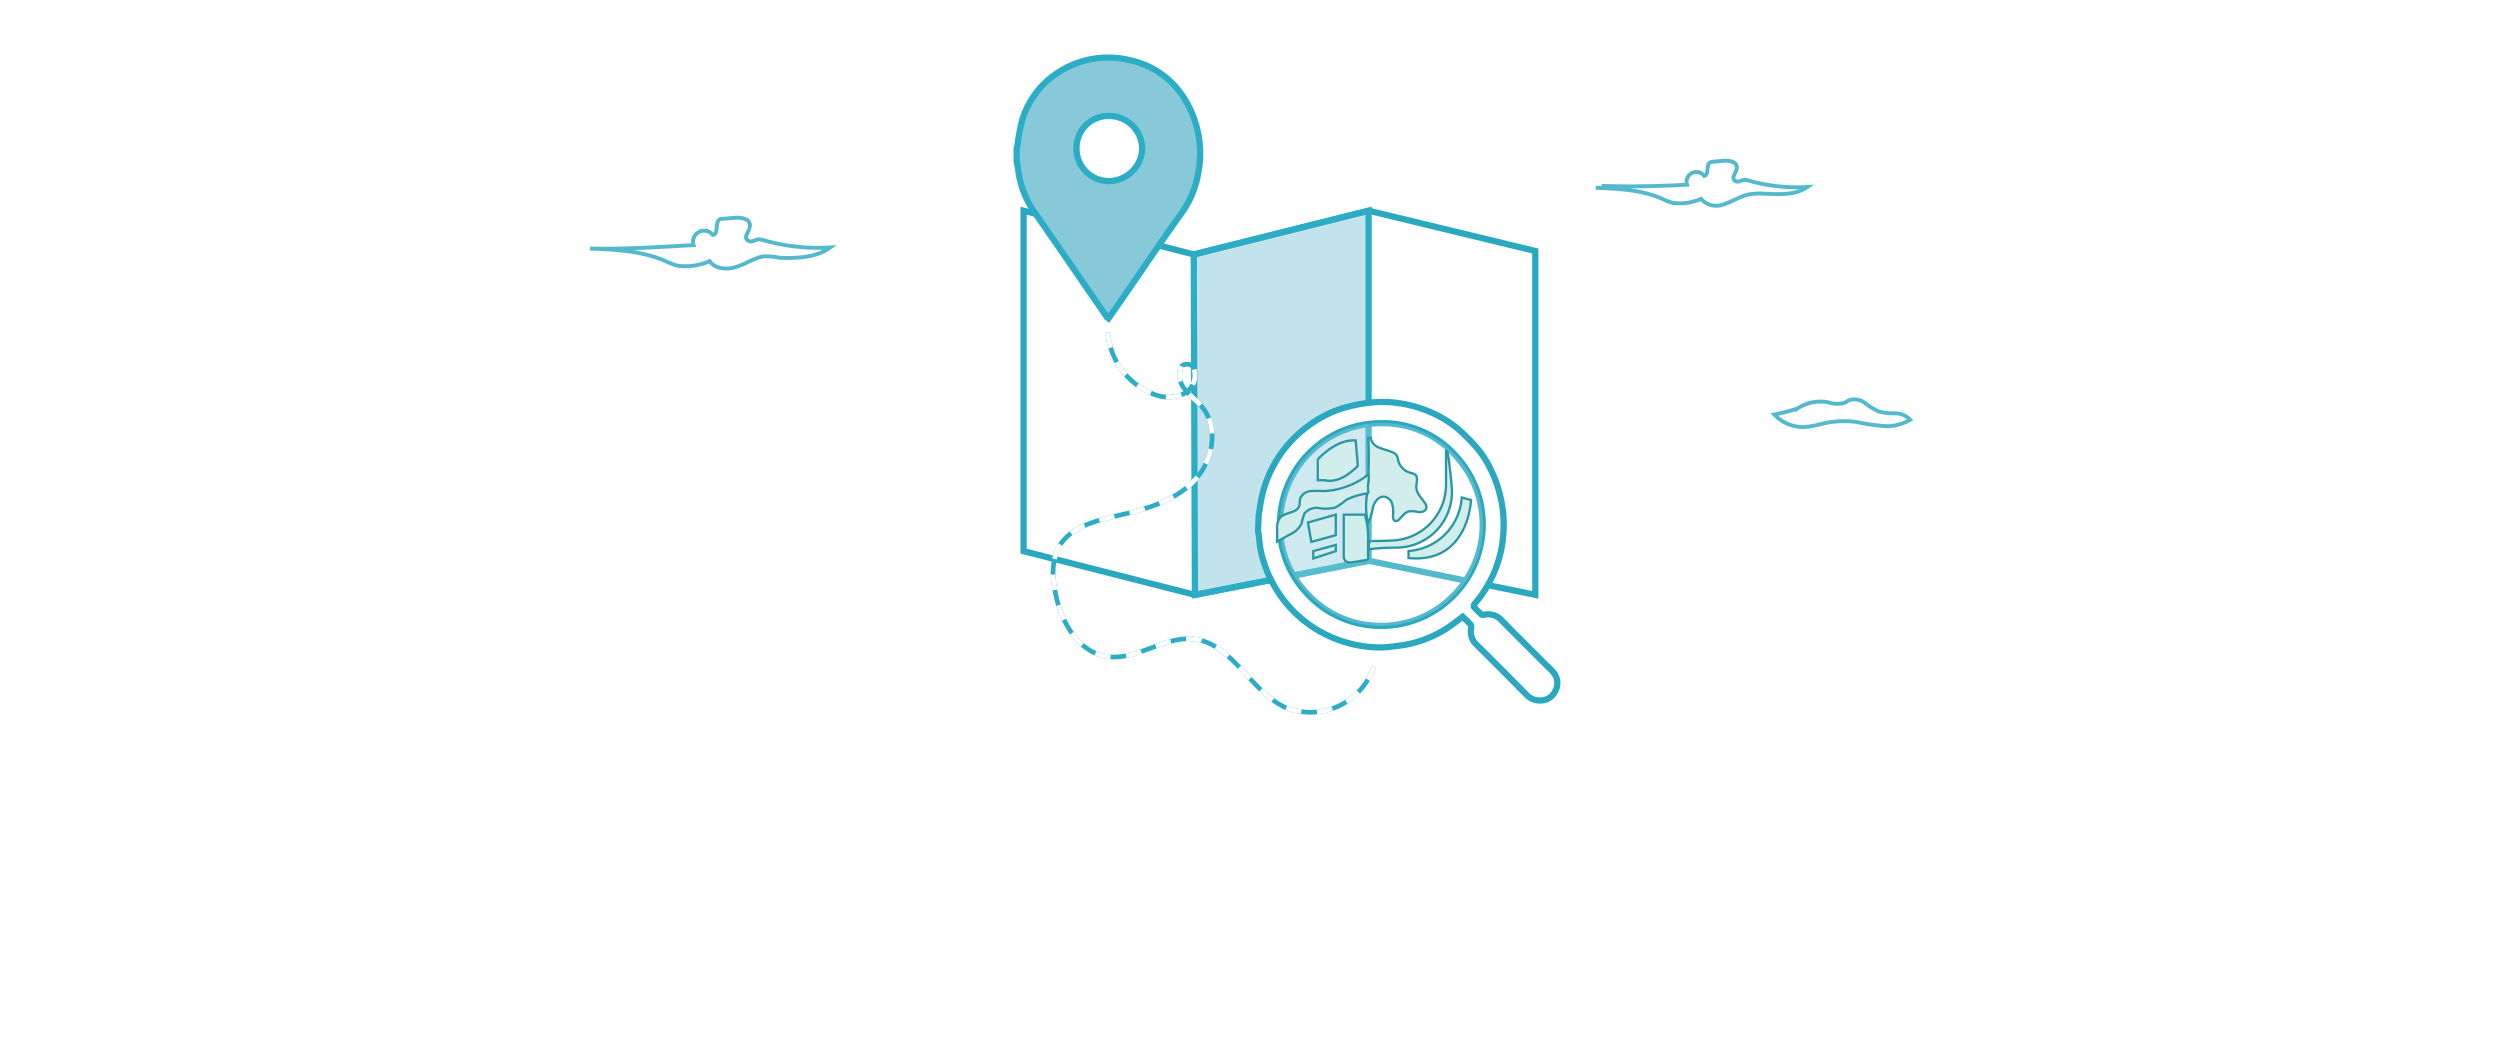 <svg id="home" class="tab-four" xmlns="http://www.w3.org/2000/svg" viewBox="0 0 320 133">
    <defs>

        <style>
            .tab-four #line {
            stroke: #fff;
            }#_Path_2{
            fill-opacity:0.5
            }
            .tab-four #line2 {
            stroke-dasharray: 2000;
            stroke: #2cadc6;
            animation-name: dash;
            animation-duration: 1s;
            animation-fill-mode: both;
            animation-timing-function: linear;
            transform-origin: center center;
            }
            .tab-four #marker {
            animation-name: bounceIn;
            animation-duration: 1s;
            animation-delay: 1s;
            animation-fill-mode: both;
            animation-timing-function: linear;
            transform-origin: center center;
            }
            .tab-four #search {
            animation-name: bounceIn;
            animation-duration: 1s;
            animation-fill-mode: both;
            animation-timing-function: linear;
            transform-origin: center center;
            }
            .tab-four #cloud1 {
            animation-name: clouds;
            animation-duration: 4s;
            animation-fill-mode: both;
            animation-iteration-count: infinite;
            animation-timing-function: linear;
            transform-origin: center center;
            animation-direction: reverse;
            }
            .tab-four #cloud2 {
            animation-name: clouds;
            animation-duration: 4s;
            animation-fill-mode: both;
            animation-iteration-count: infinite;
            animation-timing-function: linear;
            transform-origin: center center;
            animation-direction: reverse;
            }
            .tab-four #cloud3 {
            animation-name: clouds;
            animation-duration: 4s;
            animation-fill-mode: both;
            animation-iteration-count: infinite;
            animation-timing-function: linear;
            transform-origin: center center;
            }

            @keyframes bounceIn {
            from, 20%, 40%, 60%, 80%, to {
            animation-timing-function: cubic-bezier(0.215, 0.61, 0.355, 1);
            }
            0% {
            opacity: 0;
            transform: scale3d(0.3, 0.3, 0.3);
            }
            20% {
            transform: scale3d(1.1, 1.1, 1.1);
            }
            40% {
            transform: scale3d(0.9, 0.9, 0.9);
            }
            60% {
            opacity: 1;
            transform: scale3d(1.03, 1.03, 1.03);
            }
            80% {
            transform: scale3d(0.97, 0.97, 0.97);
            }
            to {
            opacity: 1;
            transform: scale3d(1, 1, 1);
            }
            }
            @-webkit-keyframes dash {
            0% {
            stroke-dashoffset: -300;
            fill-opacity: 0;
            }
            100% {
            stroke-dashoffset: 0;
            fill-opacity: 1;
            }
            }
            @-webkit-keyframes clouds {
            from {
            transform: translateX(0);
            }
            50% {
            transform: translateX(50%);
            }
            to {
            transform: translateX(0);
            }
            }

            .cls-1,
            .cls-2,
            .cls-4,
            .cls-5 {
            fill: #fff;
            }

            .cls-1,
            .cls-2,
            .cls-7 {
            stroke: #2aa8bf;
            }

            .cls-1,
            .cls-2,
            .cls-3,
            .cls-4,
            .cls-6,
            .cls-7 {
            stroke-miterlimit: 10;
            }

            .cls-1 {
            stroke-width: 0.5px;
            opacity: 0.8;
            }

            .cls-2,
            .cls-3,
            .cls-4 {
            stroke-width: 0.8px;
            }

            .cls-3 {
            fill: #87c9d9;
            stroke: #2cadc6;
            }

            .cls-4,
            .cls-6 {
            stroke: #2b97a3;
            }

            .cls-5 {
            opacity: 0.2;
            }

            .cls-6 {
            fill: #d1eeec;
            stroke-width: 0.3px;
            }

            .cls-7 {
            fill: none;
            stroke-width: 0.6px;
            stroke-dasharray: 2;
            }
        </style>
    </defs>
    <title>tab5</title>
    <g id="_Group_" data-name="&lt;Group&gt;">
        <g id="_Group_2" data-name="&lt;Group&gt;">
            <path id="cloud3" class="cls-1" d="M229.68,52.57a5.41,5.41,0,0,1,4.27-1.09,3.73,3.73,0,0,0,2.07.11c.24-.1.45-.27.7-.37a2.22,2.22,0,0,1,2,.37,9.2,9.2,0,0,0,1.77,1.09,8,8,0,0,0,2.11.23,2.5,2.5,0,0,1,1.9.82,6.06,6.06,0,0,1-2.91.83,24.4,24.4,0,0,1-3.91-.54,12,12,0,0,0-4.13.15,16.92,16.92,0,0,1-2.43.48,5,5,0,0,1-4-1.59,25.57,25.57,0,0,0,2.87-.74" />
            <path id="cloud2" class="cls-1" d="M75.53,31.81c4.14.12,9.11-.2,13.24-.44a1.42,1.42,0,0,1,2.48-1.29c.76-.08.22-1.55.87-2A1.05,1.05,0,0,1,92.6,28l1.46-.12c.8-.07,1.91.12,1.93.93s-.84,1.42-.35,1.89.93,0,1.43-.06a2.1,2.1,0,0,1,.71.12,25.26,25.26,0,0,0,8.49.91C104.46,33,102,33.06,99.82,33a8.72,8.72,0,0,0-2.2-.18c-1.2.28-2.25,1-3.43,1.36s-2.67.26-3.36-.76a7.47,7.47,0,0,1-4.16.58,10.31,10.31,0,0,1-1.55-.61c-3-1.3-6.34-1.44-9.59-1.57" />
            <path id="cloud1" class="cls-1" d="M205,23.8q5.47.16,10.94-.16a1.25,1.25,0,0,1,2.19-1.13c.67-.07.19-1.37.77-1.72a.93.93,0,0,1,.42-.1l1.29-.11c.71-.06,1.69.11,1.7.82s-.74,1.25-.31,1.67.82,0,1.26-.05a1.85,1.85,0,0,1,.62.11,22.25,22.25,0,0,0,7.47.8c-1.6,1.13-3.73.92-5.68.86a7.55,7.55,0,0,0-1.94.13c-1.06.24-2,.88-3,1.2a2.61,2.61,0,0,1-3-.67,6.58,6.58,0,0,1-3.66.51,9.08,9.08,0,0,1-1.37-.54c-2.63-1.14-5.58-1.27-8.45-1.38" />
        </g>
        <polygon id="_Path_" data-name="&lt;Path&gt;" class="cls-2" points="131.02 70.55 131.02 26.97 152.8 32.57 175.18 26.97 196.52 32.13 196.52 76.14 175.18 71.78 152.95 76.14 131.02 70.55" />
        <polygon id="_Path_2" data-name="&lt;Path&gt;" class="cls-3" points="152.8 32.57 152.95 76.14 175.18 71.78 175.18 26.97 152.8 32.57" />
        <g id="marker">
            <circle id="_Path_3" data-name="&lt;Path&gt;" class="cls-4" cx="141.87" cy="18.85" r="4.8" />
            <path id="_Compound_Path_" data-name="&lt;Compound Path&gt;" class="cls-3" d="M130.13,20.59V19a3.92,3.92,0,0,0,.11-.41,27.76,27.76,0,0,1,.48-2.77,11,11,0,0,1,4.76-6.57,11.69,11.69,0,0,1,9.28-1.51,10.78,10.78,0,0,1,6.24,4,13.26,13.26,0,0,1,2.35,10.57,12.24,12.24,0,0,1-2.22,5.12c-2.52,3.51-4.92,7.11-7.38,10.66l-1.86,2.67c-.1-.07-.16-.09-.18-.13l-6.08-8.82c-1-1.45-2-2.89-3-4.34A12.14,12.14,0,0,1,130.36,22C130.31,21.5,130.21,21,130.13,20.59ZM142,14.84A4.1,4.1,0,0,0,137.79,19a4.15,4.15,0,0,0,4,4.18,4.32,4.32,0,0,0,4.41-4.08A4.24,4.24,0,0,0,142,14.84Z" />
        </g>
        <g id="search">
            <path id="_Compound_Path_2" data-name="&lt;Compound Path&gt;" class="cls-2" d="M161.1,66.19c0-.34.1-.67.14-1a15.52,15.52,0,0,1,3.12-7.67,15.42,15.42,0,0,1,3.1-3,14.37,14.37,0,0,1,4.64-2.34,20.86,20.86,0,0,1,3.09-.62,15,15,0,0,1,2.83-.07,15.6,15.6,0,0,1,5,1.23,14.17,14.17,0,0,1,3.5,2.09,25.7,25.7,0,0,1,2.34,2.31,12.33,12.33,0,0,1,2,3.07,16.26,16.26,0,0,1,1.38,4.3,15.38,15.38,0,0,1,.18,3.92,15.15,15.15,0,0,1-3.14,8.23c-.2.25-.42.49-.6.76a.33.33,0,0,0,0,.31c.3.33.62.64.94.94a.38.38,0,0,0,.3.05,2.29,2.29,0,0,1,2.29.71c1.89,1.92,3.8,3.81,5.7,5.71.3.3.63.58.9.91a2.12,2.12,0,0,1,.27,2.42,2.09,2.09,0,0,1-1.87,1.21,2.29,2.29,0,0,1-1.85-.76q-3.2-3.25-6.45-6.46a2.3,2.3,0,0,1-.59-2.12.53.53,0,0,0-.09-.38c-.31-.35-.65-.67-1-1l-1,.75a14.64,14.64,0,0,1-5.9,2.75c-.82.18-1.66.26-2.49.36a10.1,10.1,0,0,1-1.42.07,15.87,15.87,0,0,1-5.7-1.19,15.63,15.63,0,0,1-4.16-2.52,15.75,15.75,0,0,1-5.15-8.53c-.17-.76-.21-1.55-.31-2.32a1.79,1.79,0,0,0-.07-.25Zm15.48,13.92a12.94,12.94,0,0,0,9.18-3.59,12.94,12.94,0,0,0,.74-18,12.47,12.47,0,0,0-9.58-4.35,12.93,12.93,0,0,0-13.07,12.34,12.51,12.51,0,0,0,3.33,9.33A12.73,12.73,0,0,0,176.58,80.11Z" />
            <path id="_Compound_Path_3" data-name="&lt;Compound Path&gt;" class="cls-5" d="M176.58,80.11a12.73,12.73,0,0,1-9.39-4.3,12.51,12.51,0,0,1-3.33-9.33,12.93,12.93,0,0,1,13.07-12.34,13,13,0,0,1,12.89,13.13,12.62,12.62,0,0,1-4,9.26A12.94,12.94,0,0,1,176.58,80.11ZM165.77,68.7a21.44,21.44,0,0,1,12.43-12.65A12.07,12.07,0,0,0,165.77,68.7Z" />
            <path id="_Path_4" data-name="&lt;Path&gt;" class="cls-5" d="M165.77,68.7a12.07,12.07,0,0,1,12.43-12.65A21.44,21.44,0,0,0,165.77,68.7Z" />
            <g id="_Group_3" data-name="&lt;Group&gt;">
                <path id="_Path_5" data-name="&lt;Path&gt;" class="cls-6" d="M175.4,55.87a1.68,1.68,0,0,0,1.1,1.41c.57.26,1.21.36,1.78.63a1.13,1.13,0,0,1,.5.38,2,2,0,0,1,.19.64,2.2,2.2,0,0,0,1.56,1.59,1.54,1.54,0,0,1,.61.22c.44.36.14,1.05.15,1.62,0,.78.66,1.37,1.08,2a.93.93,0,0,1,.2.68c-.09.39-.58.54-1,.51a3.84,3.84,0,0,0-1.2-.1c-.54.12-.87.64-1.25,1a.58.58,0,0,1-.52.24c-.26-.07-.31-.41-.3-.68a4.39,4.39,0,0,0-.08-1.43,1.29,1.29,0,0,0-1-1c-.71-.1-1.28.63-1.48,1.32a6.23,6.23,0,0,1-.64,2.05,9.26,9.26,0,0,1-.11-3.67,49.89,49.89,0,0,0,.14-7.36" />
                <path id="_Path_6" data-name="&lt;Path&gt;" class="cls-6" d="M175.13,60.75a10,10,0,0,1-5.63,2.11,15.58,15.58,0,0,0-1.76,0,1.57,1.57,0,0,0-1.33,1c-.08.31,0,.64-.13.94-.33.93-1.82.73-2.45,1.49a2.24,2.24,0,0,0-.36,1.4l0,1.63,1.56-.87a3.14,3.14,0,0,0,1.56-1.41,8.44,8.44,0,0,1,.38-1.31,2,2,0,0,1,1.86-.7,4.93,4.93,0,0,0,2.07-.06,9.26,9.26,0,0,0,1.44-1,8.88,8.88,0,0,1,2.59-.8.32.32,0,0,0,.21-.12.32.32,0,0,0,0-.21c-.16-.84.18-1.32,0-2.15" />
                <path id="_Path_7" data-name="&lt;Path&gt;" class="cls-6" d="M175.56,69.25q1.37,0,2.75-.07a7.16,7.16,0,0,0,6.78-7.13q0-2.17,0-4.35c.14,0,.21.18.23.32q.34,2.22.51,4.46a7.11,7.11,0,0,1-6.9,7.61q-1.82,0-3.63.2a1,1,0,0,1,.17-1.13" />
                <path id="_Path_8" data-name="&lt;Path&gt;" class="cls-6" d="M174.93,65.87H172v5.18a1.11,1.11,0,0,0,.13.64c.23.34.73.32,1.14.25l1.53-.24a.29.29,0,0,0,.31-.37l0-2.13a10.24,10.24,0,0,0-.4-3.3" />
                <path id="_Path_9" data-name="&lt;Path&gt;" class="cls-6" d="M187.1,63.68l1.19.32s-.28,8.18-8,7.43v-.9A7.33,7.33,0,0,0,187.1,63.68Z" />
                <polygon id="_Path_10" data-name="&lt;Path&gt;" class="cls-6" points="167.42 66.88 170.98 65.87 170.98 68.5 167.85 69.36 167.42 66.88" />
                <polygon id="_Path_11" data-name="&lt;Path&gt;" class="cls-6" points="168.1 70.54 170.98 69.75 170.98 70.54 168.1 71.48 168.1 70.54" />
                <path id="_Path_12" data-name="&lt;Path&gt;" class="cls-6" d="M168.67,58.81s2.28-2.62,4.86-2.44l.27,3.25s-2.12,2.39-4.25,1.85h-.87Z" />
            </g>
        </g>
    </g>
    <path id="line2" class="cls-7" d="M141.8,42.55a9.22,9.22,0,0,0,5.6,7.79,4.93,4.93,0,0,0,4.06.09,2.64,2.64,0,0,0,1.23-3.52,1.13,1.13,0,0,0-1.42-.07,2.67,2.67,0,0,0,.41,3c.65.85,1.56,1.48,2.23,2.31,2.12,2.62,1.35,6.75-.92,9.24S147.34,65,144,65.78s-7.28,1.54-8.68,4.65a8.32,8.32,0,0,0-.39,4.44c.51,4.07,2.76,8.61,6.83,9.17,3.78.52,7.32-2.69,11.11-2.23,4.83.58,7.09,6.48,11.45,8.65a8.55,8.55,0,0,0,11.53-5.14" />
    <path id="line" class="cls-7" d="M141.8,42.55a9.22,9.22,0,0,0,5.6,7.79,4.93,4.93,0,0,0,4.06.09,2.64,2.64,0,0,0,1.23-3.52,1.13,1.13,0,0,0-1.42-.07,2.67,2.67,0,0,0,.41,3c.65.85,1.56,1.48,2.23,2.31,2.12,2.62,1.35,6.75-.92,9.24S147.34,65,144,65.78s-7.28,1.54-8.68,4.65a8.32,8.32,0,0,0-.39,4.44c.51,4.07,2.76,8.61,6.83,9.17,3.78.52,7.32-2.69,11.11-2.23,4.83.58,7.09,6.48,11.45,8.65a8.55,8.55,0,0,0,11.53-5.14" />
</svg>